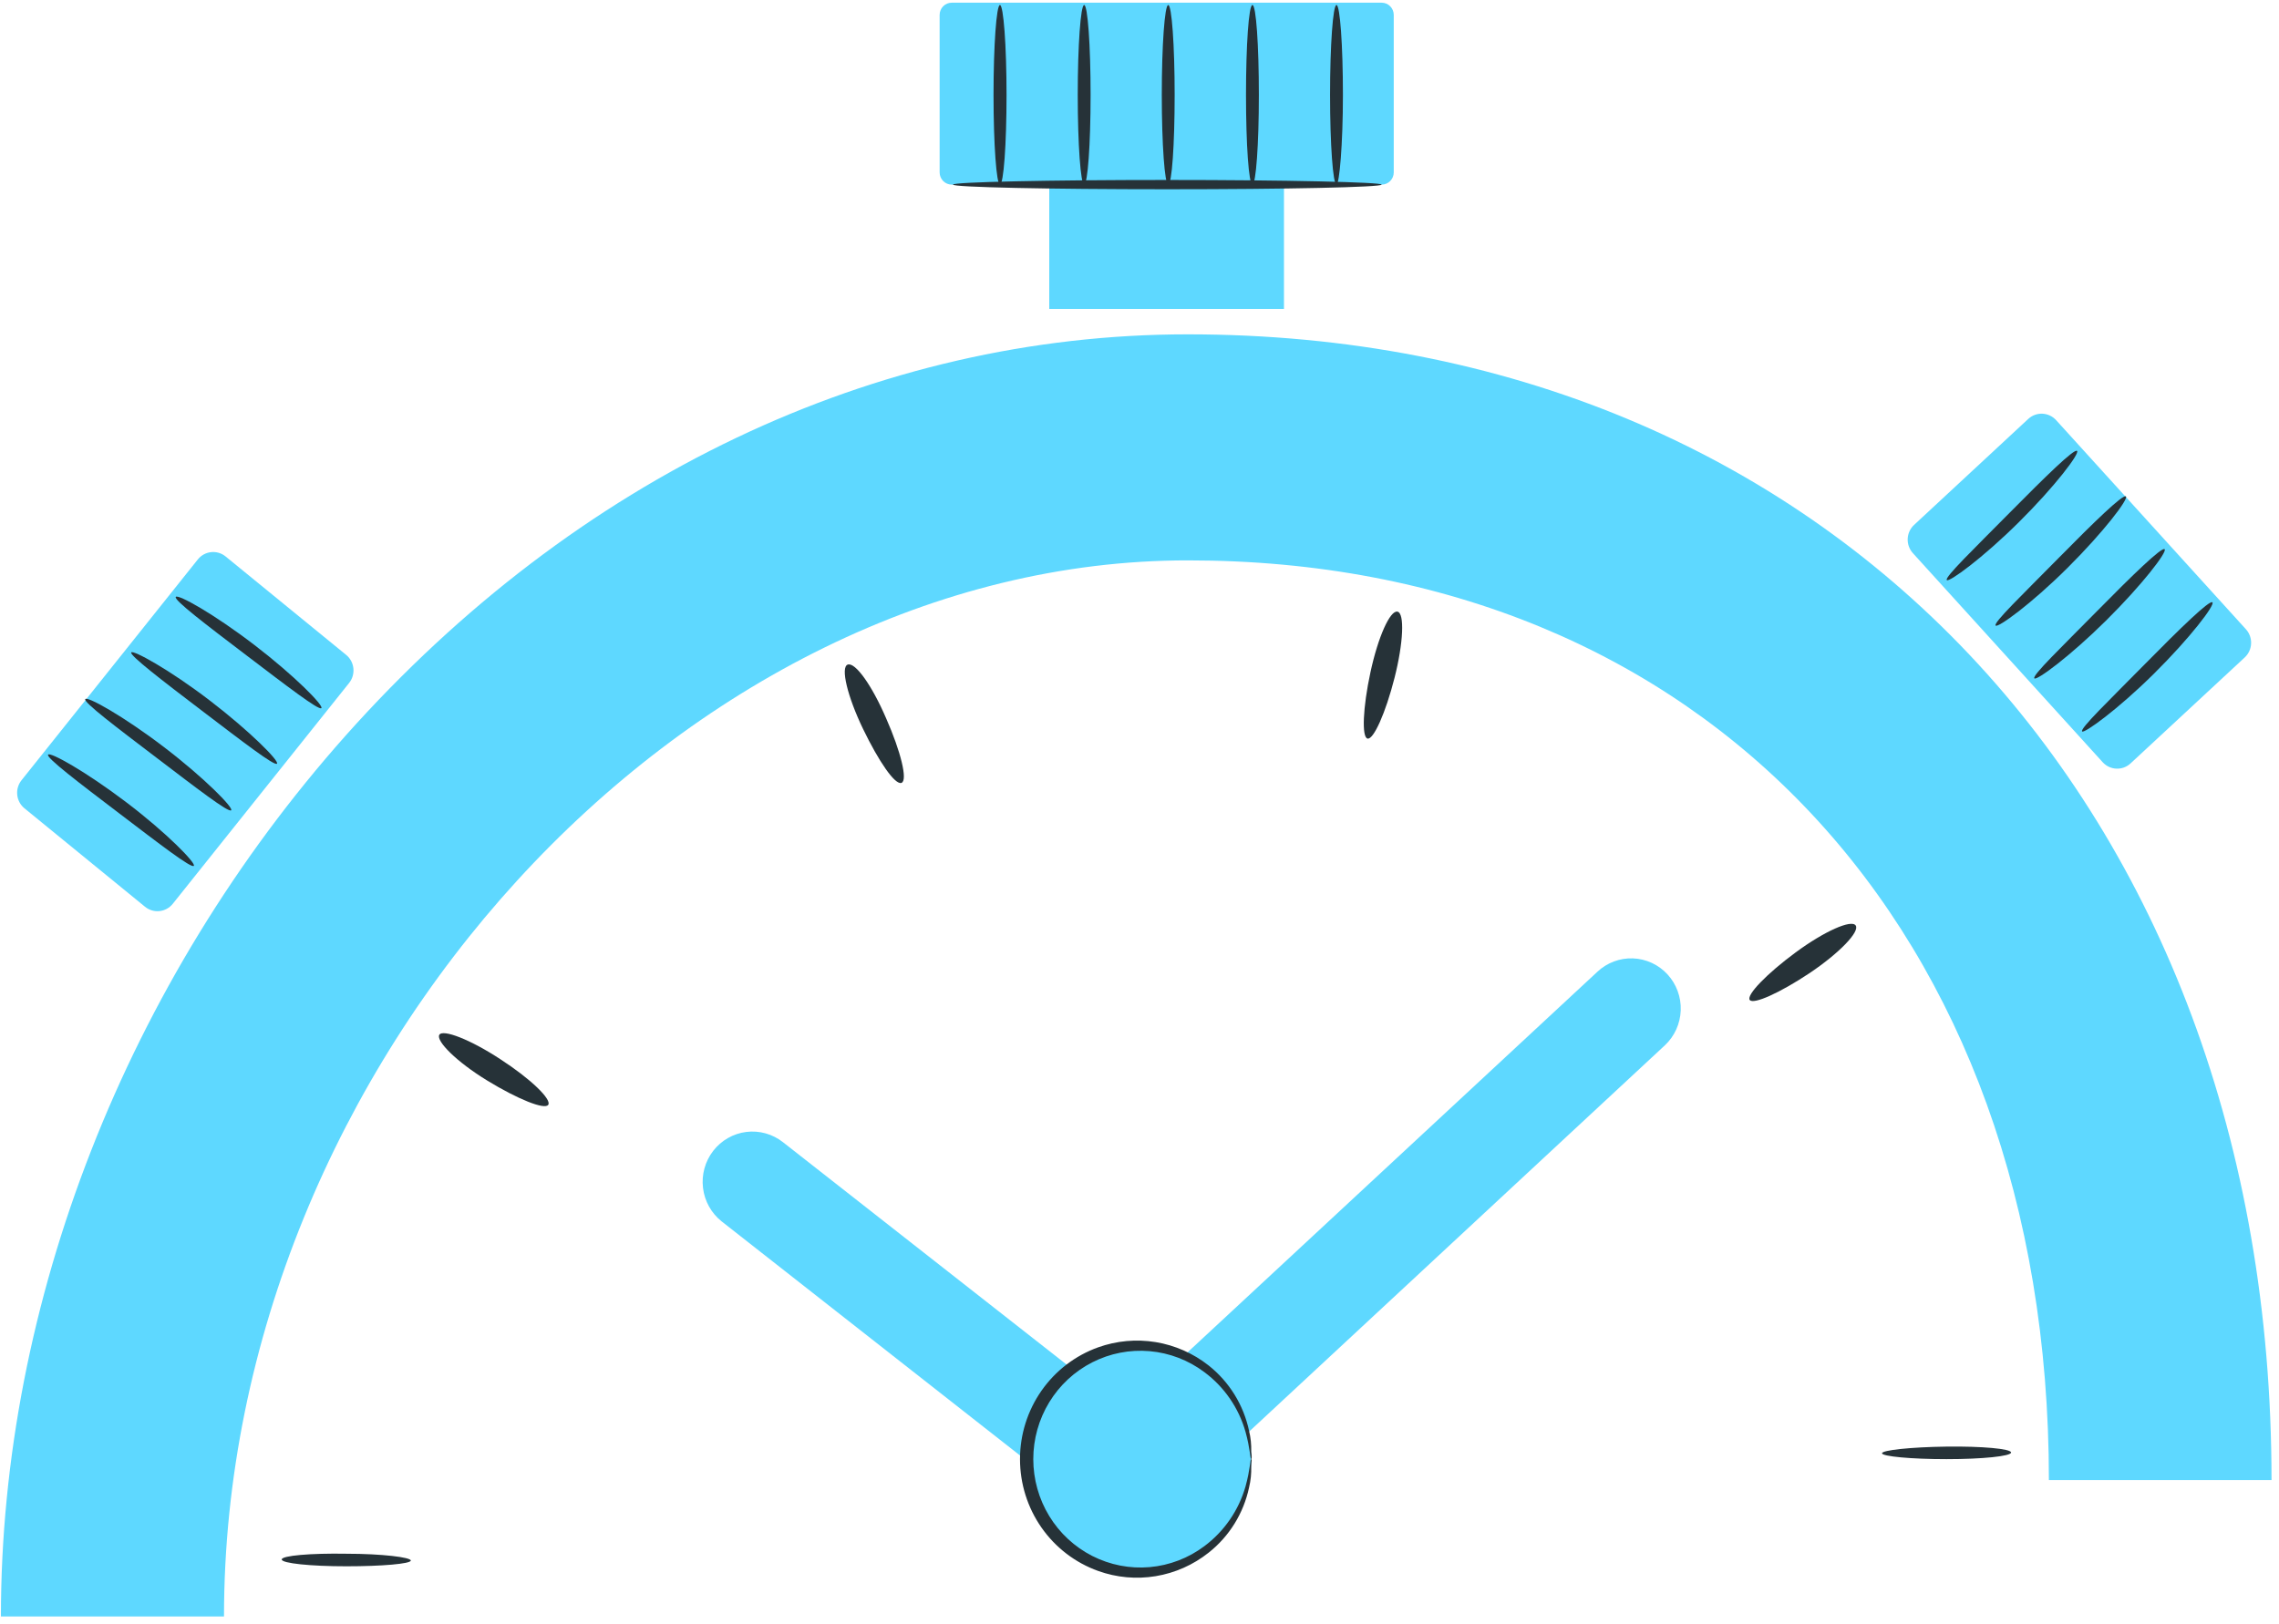 <svg width="181" height="129" viewBox="0 0 181 129" fill="none" xmlns="http://www.w3.org/2000/svg">
<g id="freepik--Stopwatch--inject-44">
<path id="Vector" d="M17.79 128.417H0.073C0.073 103.472 10.057 77.987 27.458 58.43C45.771 37.877 69.543 26.561 94.338 26.561C145.008 26.561 180.406 63.977 180.406 117.581H162.725C162.725 73.879 135.256 44.519 94.374 44.519C54.295 44.482 17.79 84.481 17.79 128.417Z" fill="#5ED8FF"/>
<path id="Vector_2" d="M27.506 123.435C30.34 123.435 32.638 123.718 32.626 123.977C32.613 124.235 30.327 124.432 27.506 124.432C24.685 124.432 22.375 124.198 22.375 123.89C22.375 123.583 24.685 123.386 27.506 123.435Z" fill="#263238"/>
<path id="Vector_3" d="M39.739 84.149C42.171 85.724 43.813 87.335 43.545 87.765C43.278 88.196 41.113 87.323 38.681 85.834C36.249 84.346 34.632 82.71 34.887 82.218C35.143 81.726 37.368 82.587 39.739 84.149Z" fill="#263238"/>
<path id="Vector_4" d="M70.382 57.077C71.538 59.697 72.109 61.997 71.598 62.194C71.088 62.39 69.787 60.484 68.546 57.913C67.306 55.343 66.734 52.993 67.33 52.796C67.926 52.6 69.239 54.42 70.382 57.077Z" fill="#263238"/>
<path id="Vector_5" d="M110.754 53.854C110.048 56.634 109.088 58.774 108.613 58.676C108.139 58.577 108.236 56.216 108.844 53.399C109.452 50.582 110.401 48.479 110.985 48.59C111.568 48.7 111.459 51.087 110.754 53.854Z" fill="#263238"/>
<path id="Vector_6" d="M143.732 77.298C141.372 78.872 139.244 79.832 138.965 79.438C138.685 79.045 140.327 77.347 142.613 75.662C144.899 73.977 147.039 73.03 147.38 73.522C147.72 74.014 146.091 75.711 143.732 77.298Z" fill="#263238"/>
<path id="Vector_7" d="M154.59 115.92C151.769 115.92 149.471 115.699 149.471 115.453C149.471 115.207 151.757 114.961 154.59 114.924C157.424 114.887 159.71 115.096 159.722 115.391C159.734 115.686 157.448 115.92 154.59 115.92Z" fill="#263238"/>
<path id="Vector_8" d="M89.534 121.258C88.652 121.264 87.793 120.965 87.102 120.41L57.323 97.04C56.497 96.387 55.961 95.43 55.834 94.378C55.706 93.326 55.997 92.266 56.642 91.431C57.287 90.596 58.233 90.054 59.273 89.925C60.313 89.796 61.361 90.09 62.187 90.742L89.352 112.046L126.866 77.2C127.632 76.48 128.649 76.098 129.693 76.137C130.737 76.177 131.724 76.634 132.435 77.409C133.146 78.183 133.524 79.212 133.485 80.269C133.446 81.325 132.994 82.323 132.228 83.042L92.258 120.188C91.518 120.883 90.544 121.265 89.534 121.258Z" fill="#5ED8FF"/>
<path id="Vector_9" d="M109.732 0.214H75.587C75.056 0.214 74.626 0.649 74.626 1.186V13.695C74.626 14.231 75.056 14.666 75.587 14.666H109.732C110.263 14.666 110.693 14.231 110.693 13.695V1.186C110.693 0.649 110.263 0.214 109.732 0.214Z" fill="#5ED8FF"/>
<path id="Vector_10" d="M101.974 7.446H83.333V24.543H101.974V7.446Z" fill="#5ED8FF"/>
<path id="Vector_11" d="M15.711 44.444L1.709 61.986C1.164 62.667 1.27 63.666 1.944 64.217L11.518 72.037C12.192 72.588 13.18 72.481 13.724 71.799L27.727 54.258C28.271 53.576 28.166 52.577 27.492 52.027L17.917 44.207C17.243 43.656 16.256 43.763 15.711 44.444Z" fill="#5ED8FF"/>
<path id="Vector_12" d="M109.732 14.666C109.732 14.876 102.084 15.035 92.708 15.035C83.333 15.035 75.684 14.876 75.684 14.666C75.684 14.457 83.321 14.297 92.708 14.297C102.096 14.297 109.732 14.47 109.732 14.666Z" fill="#263238"/>
<path id="Vector_13" d="M15.395 68.786C15.2 69.008 12.622 67.015 9.436 64.592C6.251 62.169 3.66 60.201 3.819 59.955C3.977 59.709 6.834 61.308 10.057 63.756C13.279 66.203 15.577 68.577 15.395 68.786Z" fill="#263238"/>
<path id="Vector_14" d="M18.362 64.371C18.167 64.592 15.589 62.599 12.403 60.176C9.218 57.753 6.615 55.785 6.773 55.539C6.932 55.293 9.801 56.892 13.024 59.352C16.246 61.812 18.544 64.162 18.362 64.371Z" fill="#263238"/>
<path id="Vector_15" d="M21.998 60.668C21.815 60.89 19.238 58.897 16.052 56.474C12.866 54.051 10.312 52.083 10.421 51.837C10.531 51.591 13.449 53.19 16.66 55.65C19.87 58.11 22.192 60.459 21.998 60.668Z" fill="#263238"/>
<path id="Vector_16" d="M25.524 56.253C25.342 56.474 22.752 54.481 19.566 52.058C16.38 49.635 13.79 47.667 13.96 47.421C14.13 47.175 16.988 48.774 20.198 51.234C23.408 53.694 25.707 56.044 25.524 56.253Z" fill="#263238"/>
<path id="Vector_17" d="M178.372 49.989L163.299 33.379C162.713 32.734 161.721 32.691 161.083 33.283L152.017 41.701C151.379 42.294 151.336 43.297 151.922 43.943L166.995 60.552C167.581 61.198 168.573 61.241 169.211 60.648L178.277 52.23C178.915 51.638 178.958 50.634 178.372 49.989Z" fill="#5ED8FF"/>
<path id="Vector_18" d="M154.615 46.081C154.432 45.859 156.755 43.621 159.6 40.742C162.446 37.864 164.744 35.613 164.963 35.822C165.182 36.032 163.2 38.651 160.318 41.505C157.436 44.359 154.785 46.29 154.615 46.081Z" fill="#263238"/>
<path id="Vector_19" d="M158.494 49.697C158.299 49.475 160.634 47.237 163.467 44.359C166.3 41.48 168.623 39.23 168.842 39.439C169.061 39.648 167.067 42.268 164.197 45.121C161.327 47.975 158.664 49.906 158.494 49.697Z" fill="#263238"/>
<path id="Vector_20" d="M161.57 53.891C161.376 53.67 163.71 51.431 166.544 48.553C169.377 45.675 171.7 43.424 171.918 43.633C172.137 43.842 170.143 46.45 167.261 49.303C164.379 52.157 161.74 54.1 161.57 53.891Z" fill="#263238"/>
<path id="Vector_21" d="M165.364 58.11C165.17 57.889 167.504 55.65 170.338 52.772C173.171 49.894 175.493 47.643 175.712 47.852C175.931 48.061 173.937 50.681 171.055 53.534C168.173 56.388 165.534 58.282 165.364 58.11Z" fill="#263238"/>
<path id="Vector_22" d="M79.417 14.654C79.138 14.654 78.907 11.456 78.907 7.532C78.907 3.609 79.138 0.398 79.417 0.398C79.697 0.398 79.94 3.596 79.94 7.532C79.94 11.468 79.709 14.654 79.417 14.654Z" fill="#263238"/>
<path id="Vector_23" d="M86.105 14.654C85.826 14.654 85.595 11.456 85.595 7.532C85.595 3.609 85.826 0.398 86.105 0.398C86.385 0.398 86.616 3.596 86.616 7.532C86.616 11.468 86.385 14.654 86.105 14.654Z" fill="#263238"/>
<path id="Vector_24" d="M92.781 14.654C92.501 14.654 92.27 11.456 92.27 7.532C92.27 3.609 92.501 0.398 92.781 0.398C93.061 0.398 93.292 3.596 93.292 7.532C93.292 11.468 93.073 14.654 92.781 14.654Z" fill="#263238"/>
<path id="Vector_25" d="M99.469 14.654C99.177 14.654 98.958 11.456 98.958 7.532C98.958 3.609 99.177 0.398 99.469 0.398C99.761 0.398 99.98 3.596 99.98 7.532C99.98 11.468 99.749 14.654 99.469 14.654Z" fill="#263238"/>
<path id="Vector_26" d="M106.145 14.654C105.865 14.654 105.634 11.456 105.634 7.532C105.634 3.609 105.865 0.398 106.145 0.398C106.425 0.398 106.656 3.596 106.656 7.532C106.656 11.468 106.376 14.654 106.145 14.654Z" fill="#263238"/>
<path id="Vector_27" d="M96.762 122.288C100.248 118.762 100.248 113.046 96.762 109.52C93.277 105.994 87.625 105.994 84.14 109.52C80.654 113.046 80.654 118.762 84.14 122.288C87.625 125.813 93.277 125.814 96.762 122.288Z" fill="#5ED8FF"/>
<path id="Vector_28" d="M99.372 115.92C99.287 115.92 99.299 115.121 98.922 113.755C98.381 111.85 97.231 110.18 95.651 109.007C94.385 108.056 92.882 107.48 91.31 107.342C89.739 107.204 88.16 107.511 86.751 108.228C85.342 108.945 84.158 110.044 83.33 111.402C82.503 112.76 82.064 114.325 82.064 115.92C82.064 117.515 82.503 119.08 83.33 120.438C84.158 121.796 85.342 122.895 86.751 123.612C88.16 124.329 89.739 124.636 91.31 124.498C92.882 124.36 94.385 123.784 95.651 122.833C97.228 121.657 98.378 119.988 98.922 118.085C99.299 116.719 99.287 115.92 99.372 115.92C99.457 115.92 99.372 116.117 99.372 116.498C99.391 117.061 99.334 117.624 99.202 118.171C98.765 120.224 97.629 122.057 95.991 123.349C94.768 124.321 93.321 124.963 91.786 125.217C90.251 125.471 88.677 125.328 87.212 124.801C85.397 124.15 83.827 122.947 82.716 121.357C81.605 119.767 81.009 117.867 81.009 115.92C81.009 113.973 81.605 112.074 82.716 110.483C83.827 108.893 85.397 107.69 87.212 107.039C88.677 106.514 90.249 106.371 91.784 106.622C93.318 106.874 94.765 107.512 95.991 108.479C97.628 109.776 98.764 111.613 99.202 113.669C99.334 114.216 99.391 114.779 99.372 115.342C99.433 115.699 99.408 115.92 99.372 115.92Z" fill="#263238"/>
</g>
</svg>
